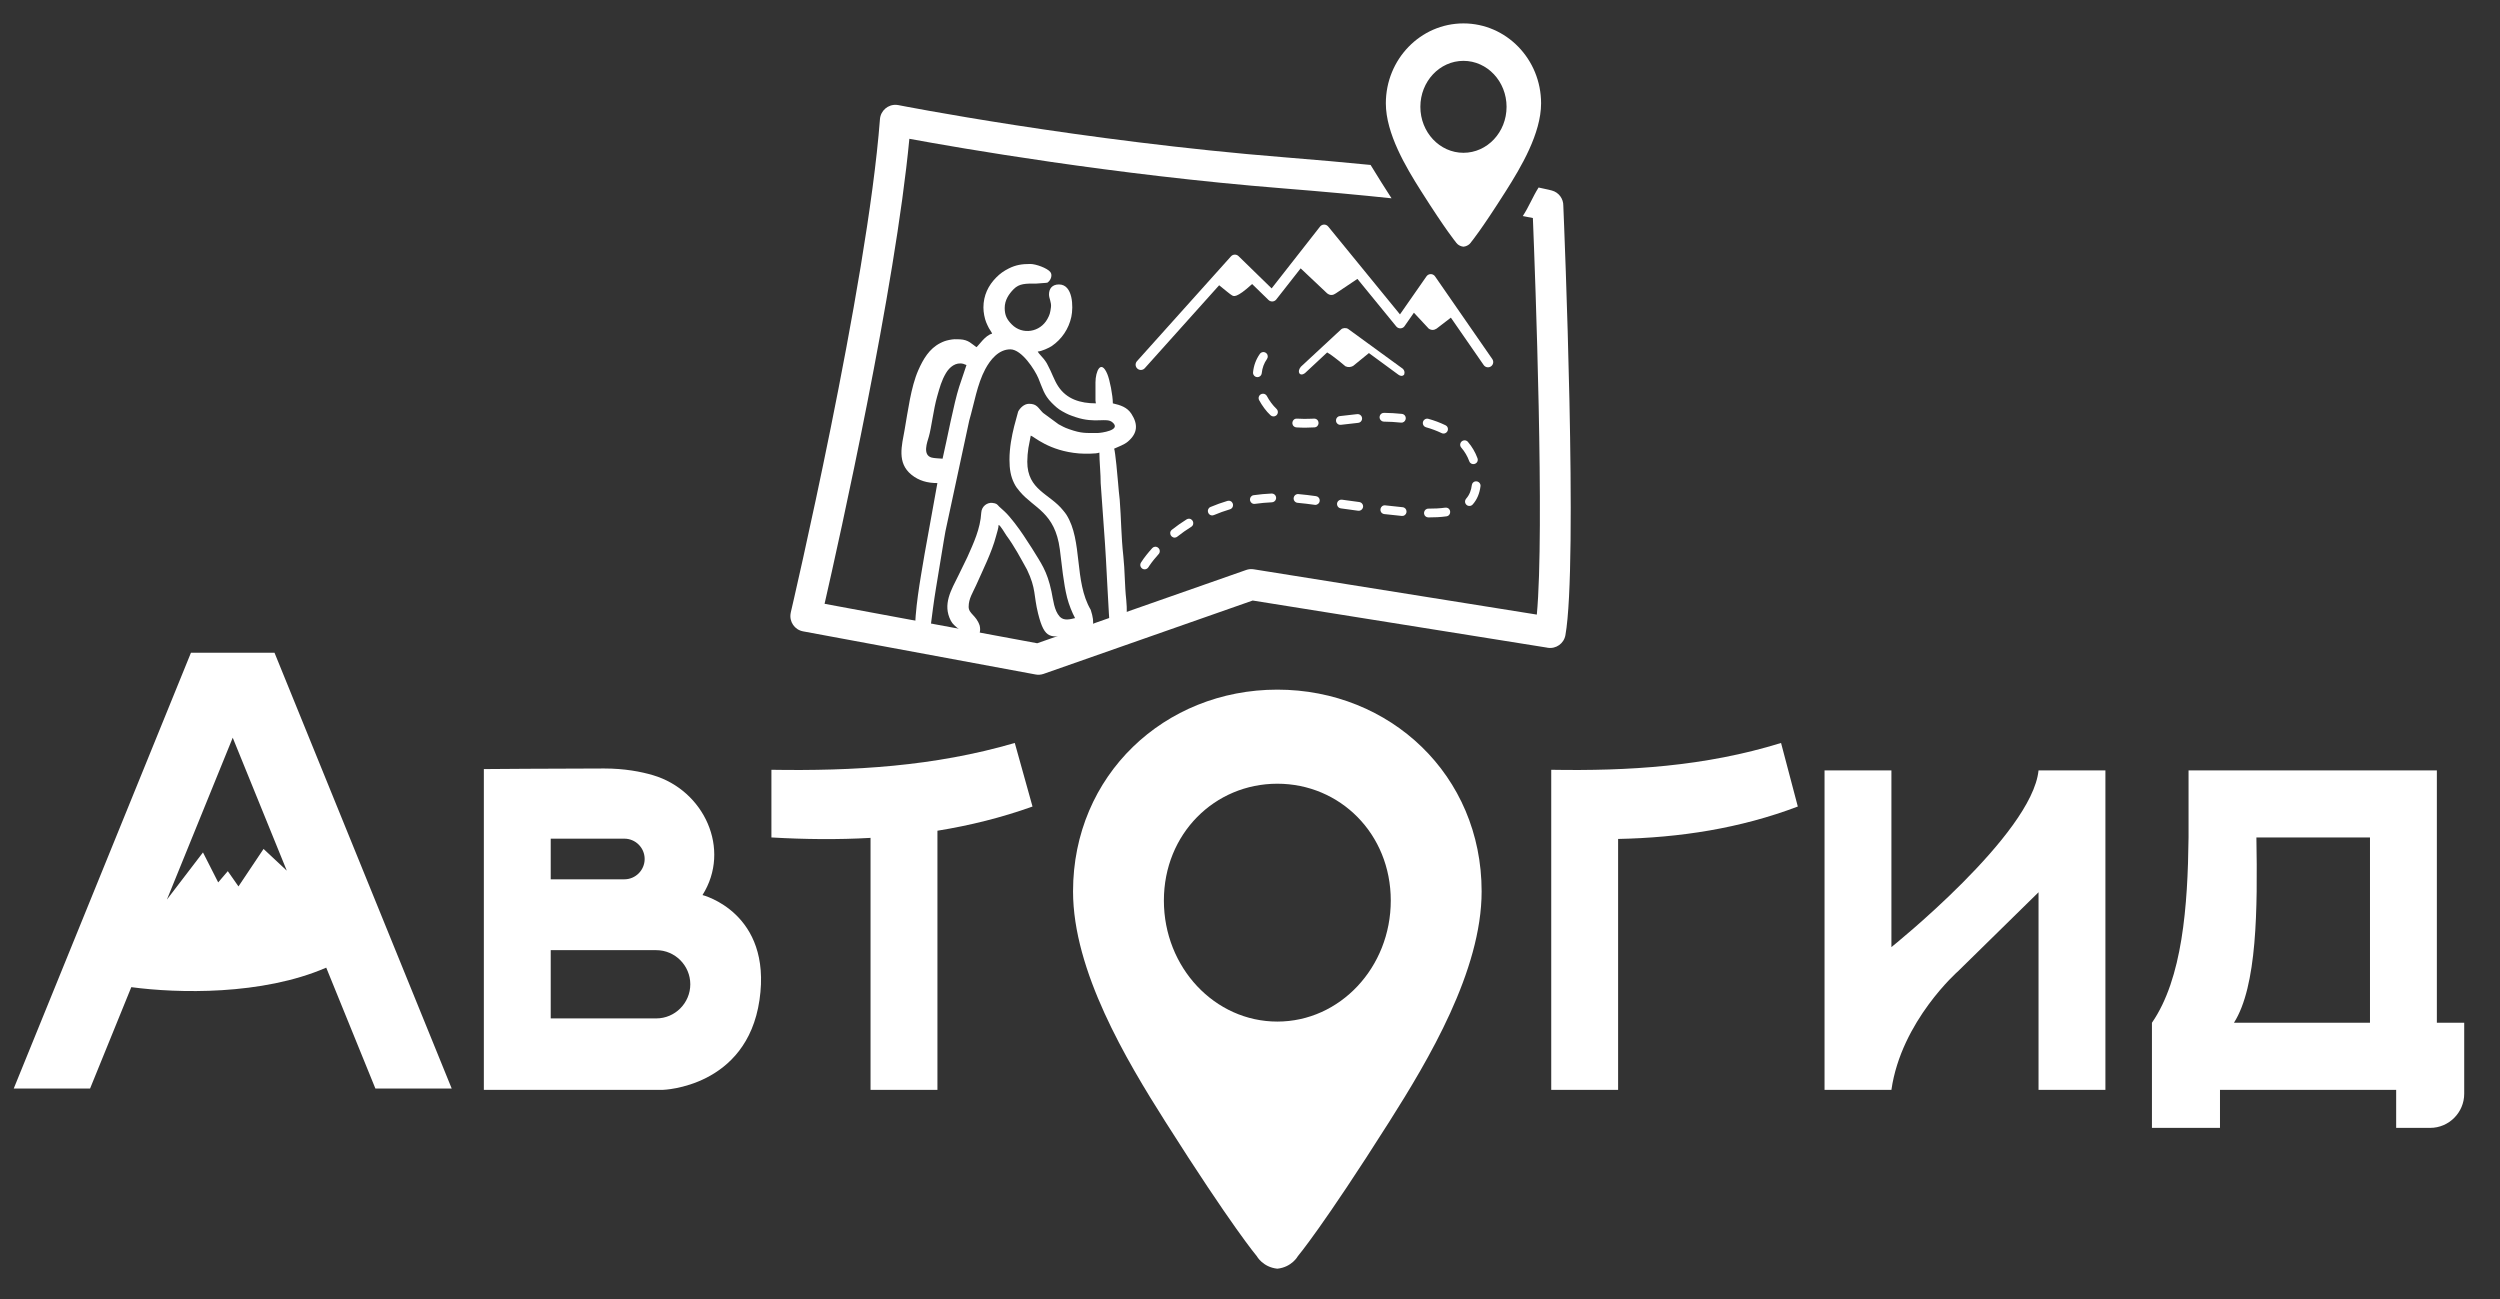 <svg width="152" height="79" viewBox="0 0 152 79" fill="none" xmlns="http://www.w3.org/2000/svg">
<rect x="0" y="0" width="152" height="79" fill="#333333" stroke="none"/>
<path fill-rule="evenodd" clip-rule="evenodd" d="M29.418 46.76V66.263H40.308C40.308 66.263 45.399 66.121 46.177 60.802C46.955 55.483 42.712 54.419 42.712 54.419C44.471 51.626 42.805 48.049 39.702 47.132C38.977 46.918 37.979 46.724 36.737 46.724C33.944 46.724 29.418 46.76 29.418 46.76ZM33.484 57.77H39.902C41.039 57.77 41.97 58.703 41.97 59.844C41.97 60.985 41.039 61.919 39.902 61.919H33.484V57.77ZM33.484 50.991H37.963C38.641 50.991 39.195 51.547 39.195 52.226V52.226C39.195 52.906 38.641 53.462 37.963 53.462H33.484V50.991Z" fill="white"/>
<path fill-rule="evenodd" clip-rule="evenodd" d="M0.836 66.181H5.477L7.983 60.019C10.795 60.397 15.929 60.526 19.835 58.833L22.823 66.181H27.463L16.69 39.686H16.251H12.049H11.61L0.836 66.181ZM10.148 54.694L14.15 44.852L17.437 52.937L16.024 51.615L14.499 53.894L13.85 52.966L13.266 53.649L12.341 51.827L10.148 54.694Z" fill="white"/>
<path fill-rule="evenodd" clip-rule="evenodd" d="M52.929 66.263H56.996V50.508C58.958 50.191 60.887 49.714 62.777 49.037C62.418 47.749 62.058 46.461 61.699 45.172C56.794 46.606 51.854 46.884 46.902 46.803C46.902 48.174 46.902 49.546 46.902 50.917C48.933 51.035 50.945 51.056 52.929 50.943V66.263Z" fill="white"/>
<path fill-rule="evenodd" clip-rule="evenodd" d="M94.315 66.263H98.381V51.008C102.132 50.931 105.792 50.369 109.307 49.037C108.967 47.749 108.628 46.461 108.288 45.172C103.657 46.606 98.991 46.884 94.315 46.803V46.839V50.917V66.263ZM114.998 57.583C114.998 57.583 123.553 50.74 123.943 46.839H128.009V66.263H123.943V54.249L119.065 59.036C119.065 59.036 115.598 62.071 114.998 66.263H110.932V46.839H114.998V57.583ZM144.095 62.184H135.824C137.236 59.96 137.262 55.278 137.189 50.917H144.095V62.184ZM149.824 66.501V62.184H148.161V50.917V46.839H144.095H137.131C135.775 46.839 134.42 46.839 133.064 46.839V50.906C133.018 55.095 132.692 59.495 130.838 62.184V66.263V68.575H134.975V66.263H144.095H145.687V68.575H147.756C148.893 68.575 149.824 67.642 149.824 66.501Z" fill="white"/>
<path fill-rule="evenodd" clip-rule="evenodd" d="M77.662 47.65C81.471 47.65 84.559 50.691 84.559 54.754C84.559 58.818 81.471 62.112 77.662 62.112C73.852 62.112 70.764 58.818 70.764 54.754C70.764 50.691 73.852 47.65 77.662 47.65ZM77.662 41.93C84.522 41.93 90.083 47.132 90.083 54.196C90.083 59.028 86.851 64.441 84.47 68.198C80.419 74.594 78.908 76.377 78.908 76.377C78.908 76.377 78.549 77.042 77.662 77.137C76.775 77.042 76.415 76.377 76.415 76.377C76.415 76.377 74.905 74.594 70.853 68.198C68.472 64.441 65.241 59.028 65.241 54.196C65.241 47.132 70.802 41.93 77.662 41.93Z" fill="white"/>
<path d="M69.601 22.388C69.483 22.519 69.282 22.529 69.151 22.411C69.02 22.293 69.01 22.091 69.127 21.96L74.843 15.587C74.961 15.456 75.162 15.445 75.293 15.563L77.315 17.534L80.257 13.778C80.366 13.639 80.567 13.615 80.705 13.724C80.724 13.739 80.74 13.755 80.755 13.773L85.118 19.115L86.729 16.803C86.83 16.659 87.028 16.623 87.172 16.724C87.204 16.747 87.231 16.774 87.251 16.804L90.732 21.832C90.832 21.977 90.796 22.176 90.651 22.276C90.506 22.376 90.308 22.34 90.208 22.195L88.213 19.313L87.345 19.98C87.185 20.084 87.026 20.089 86.866 19.98L85.966 19.013L85.414 19.804C85.395 19.836 85.371 19.866 85.34 19.892C85.204 20.003 85.002 19.983 84.891 19.846L82.531 16.957L81.222 17.834C81.058 17.949 80.884 17.987 80.688 17.834C80.688 17.834 79.496 16.706 79.08 16.316L77.597 18.208L77.575 18.233C77.453 18.36 77.251 18.362 77.125 18.239L76.129 17.269C75.149 18.167 75.005 18.001 74.912 17.962C74.836 17.931 74.384 17.552 74.124 17.344L69.601 22.388Z" fill="white"/>
<path fill-rule="evenodd" clip-rule="evenodd" d="M88.978 1.423C91.585 1.423 93.698 3.599 93.698 6.283C93.698 8.119 92.47 10.175 91.565 11.603C90.026 14.033 89.452 14.71 89.452 14.71C89.452 14.71 89.316 14.963 88.978 14.999C88.641 14.963 88.505 14.71 88.505 14.71C88.505 14.71 87.931 14.033 86.392 11.603C85.487 10.175 84.259 8.119 84.259 6.283C84.259 3.599 86.372 1.423 88.978 1.423ZM88.978 3.7C90.426 3.7 91.599 4.951 91.599 6.495C91.599 8.039 90.426 9.29 88.978 9.29C87.531 9.29 86.358 8.039 86.358 6.495C86.358 4.951 87.531 3.7 88.978 3.7Z" fill="white"/>
<path fill-rule="evenodd" clip-rule="evenodd" d="M58.894 36.892C58.894 36.392 59.143 36.043 59.343 35.594C59.746 34.684 60.312 33.555 60.558 32.602C60.602 32.429 60.716 32.098 60.716 31.913C60.828 31.943 61.113 32.452 61.187 32.553C61.669 33.203 62.049 33.926 62.441 34.632C63.004 35.807 62.838 36.19 63.114 37.295C63.526 38.947 63.882 38.77 65.243 38.572C65.522 38.528 65.794 38.479 66.068 38.419C66.45 38.319 66.603 37.948 66.316 37.077C65.294 35.342 65.836 32.883 64.841 31.298C64.78 31.201 64.715 31.129 64.647 31.043C63.833 30.01 62.459 29.81 62.459 28.073C62.459 27.812 62.487 27.485 62.526 27.24L62.67 26.484C62.861 26.535 63.769 27.419 65.603 27.569C65.885 27.591 66.662 27.604 66.842 27.517C66.842 28.017 66.926 28.887 66.921 29.371L67.182 33.03C67.226 33.448 67.437 38.011 67.479 38.035C67.668 38.31 68.237 38.302 68.433 37.985C68.455 37.95 68.469 37.92 68.479 37.897C68.505 37.707 68.533 36.988 68.476 36.472C68.378 35.602 68.395 34.692 68.299 33.816C68.165 32.609 68.17 31.53 68.079 30.381C68.046 30.06 67.998 29.674 67.978 29.344C67.961 29.074 67.805 27.415 67.74 27.279C68.014 27.147 68.342 27.048 68.577 26.847C69.168 26.343 69.203 25.803 68.792 25.164C68.527 24.752 68.121 24.632 67.661 24.524C67.661 24.036 67.473 23.093 67.325 22.742C66.937 21.817 66.605 22.574 66.605 23.253V24.339C66.605 24.43 66.624 24.441 66.631 24.524C65.672 24.524 64.846 24.262 64.338 23.487C64.084 23.1 63.943 22.634 63.718 22.229C63.688 22.175 63.673 22.136 63.646 22.088C63.597 22.003 63.538 21.924 63.474 21.838C63.395 21.733 63.113 21.449 63.093 21.373C63.315 21.368 63.798 21.143 63.949 21.04C64.554 20.623 64.979 19.998 65.137 19.265C65.268 18.651 65.238 17.294 64.386 17.294C63.978 17.294 63.779 17.543 63.779 17.903C63.779 18.147 63.937 18.382 63.898 18.682C63.851 19.034 63.823 19.138 63.682 19.395C63.24 20.199 62.164 20.384 61.515 19.724C61.224 19.429 61.086 19.175 61.086 18.724C61.086 18.247 61.337 17.878 61.633 17.578C61.972 17.236 62.352 17.238 63.014 17.241L63.603 17.197C63.722 17.173 63.672 17.199 63.748 17.131C63.896 16.999 63.996 16.723 63.865 16.546C63.679 16.298 62.972 16.049 62.644 16.049C62.131 16.049 61.762 16.107 61.332 16.323C61.026 16.476 60.805 16.635 60.577 16.864C60.092 17.351 59.792 17.957 59.792 18.698C59.792 19.004 59.867 19.365 59.957 19.591C60.014 19.731 60.06 19.821 60.126 19.952C60.183 20.065 60.294 20.189 60.32 20.287C59.9 20.385 59.51 21.005 59.369 21.108C59.072 20.908 58.895 20.659 58.365 20.631C58.104 20.618 57.979 20.616 57.716 20.668C57.479 20.716 57.355 20.765 57.168 20.86C56.496 21.202 56.128 21.839 55.831 22.512C55.382 23.533 55.2 25.008 55.001 26.129C54.83 27.094 54.522 28.137 55.414 28.862C55.864 29.227 56.38 29.371 56.993 29.371L56.212 33.699C55.936 35.351 55.62 37.008 55.62 38.693C55.62 38.74 55.625 38.766 55.631 38.791C55.618 39.36 56.535 39.543 56.965 39.54C57.801 39.535 59.842 39.288 59.566 38.041C59.355 37.397 58.894 37.322 58.894 36.892ZM61.376 27.941C61.376 28.538 61.453 28.966 61.658 29.38C61.765 29.597 61.855 29.708 62.002 29.882C62.867 30.914 64.14 31.139 64.438 33.398L64.623 34.907C64.697 35.43 64.765 35.881 64.882 36.342C64.991 36.768 65.18 37.234 65.364 37.581C65.065 37.651 64.706 37.756 64.454 37.513C64.342 37.403 64.536 37.602 64.429 37.486C64.091 37.118 64.037 36.474 63.931 35.972C63.659 34.682 63.291 34.238 62.738 33.328L62.226 32.544C61.958 32.14 61.438 31.431 61.079 31.099L60.746 30.797C60.617 30.652 60.585 30.605 60.332 30.576C60.027 30.542 59.683 30.774 59.66 31.172C59.604 32.154 59.196 33.015 58.815 33.873L58.286 34.959C57.829 35.884 57.294 36.744 57.81 37.74C57.923 37.958 58.105 38.088 58.287 38.243C57.702 38.243 57.252 38.426 57.005 38.392C56.541 38.327 56.489 38.704 56.727 36.971C56.783 36.567 56.835 36.197 56.902 35.795L57.381 32.886C57.416 32.676 57.446 32.505 57.483 32.299L58.93 25.567C59.231 24.532 59.412 23.363 59.906 22.441C60.212 21.869 60.716 21.24 61.429 21.24C62.12 21.24 62.924 22.494 63.134 22.999C63.377 23.582 63.469 24.016 63.944 24.491C64.15 24.696 64.323 24.862 64.589 25.009C64.931 25.198 65.025 25.235 65.4 25.362C66.594 25.764 67.263 25.369 67.628 25.67C68.233 26.168 66.892 26.325 66.763 26.325C65.998 26.325 65.775 26.364 65.01 26.097C64.646 25.97 64.624 25.925 64.36 25.795L63.415 25.101C63.108 24.799 63.058 24.551 62.564 24.551C62.259 24.551 62.01 24.818 61.903 25.026L61.661 25.922C61.517 26.501 61.376 27.214 61.376 27.941ZM57.309 27.888C57.127 27.872 56.794 27.863 56.639 27.819C56.077 27.66 56.375 26.887 56.474 26.546C56.631 26.004 56.753 24.902 56.977 24.112C57.136 23.553 57.245 23.141 57.512 22.688C57.733 22.315 58.11 22.004 58.57 22.121C58.65 22.142 58.67 22.172 58.762 22.194L58.316 23.521C57.989 24.538 57.583 26.713 57.309 27.888Z" fill="white"/>
<path d="M79.091 22.299L81.539 20.027C81.644 19.929 81.855 19.919 81.972 20.003L85.201 22.355C85.408 22.477 85.416 22.648 85.373 22.777C85.272 22.889 85.141 22.868 85.024 22.783L83.23 21.467L82.27 22.249C82.13 22.322 81.98 22.35 81.804 22.271C81.804 22.271 81.064 21.635 80.691 21.429L79.339 22.689C79.039 22.914 78.826 22.621 79.091 22.299Z" fill="white"/>
<path fill-rule="evenodd" clip-rule="evenodd" d="M69.368 34.212C69.323 34.283 69.317 34.38 69.352 34.456C69.443 34.656 69.708 34.672 69.824 34.486C69.844 34.451 69.868 34.417 69.891 34.383C70.058 34.139 70.25 33.907 70.447 33.687C70.642 33.47 70.393 33.127 70.113 33.279C70.09 33.293 70.07 33.309 70.052 33.33C69.812 33.598 69.575 33.885 69.381 34.19L69.368 34.212ZM77.033 21.826C77.108 21.718 77.094 21.57 76.998 21.48C76.88 21.367 76.69 21.386 76.597 21.52C76.362 21.855 76.225 22.232 76.185 22.638C76.174 22.742 76.23 22.845 76.32 22.896C76.491 22.989 76.694 22.881 76.715 22.687C76.747 22.371 76.85 22.086 77.033 21.826ZM77.025 24.077C76.883 23.824 76.504 23.939 76.525 24.228C76.53 24.267 76.538 24.296 76.556 24.331C76.725 24.646 76.981 25.006 77.246 25.247C77.338 25.335 77.482 25.344 77.585 25.269C77.719 25.169 77.732 24.976 77.612 24.86C77.381 24.645 77.173 24.355 77.025 24.077ZM78.86 25.453C78.555 25.431 78.457 25.864 78.755 25.972C78.778 25.979 78.797 25.983 78.821 25.985L78.867 25.988C79.217 26.01 79.569 26.006 79.919 25.985C80.226 25.963 80.263 25.525 79.955 25.456C79.934 25.452 79.91 25.45 79.888 25.452C79.842 25.456 79.793 25.457 79.747 25.459C79.445 25.474 79.161 25.47 78.86 25.453ZM81.462 25.299C81.182 25.329 81.135 25.733 81.418 25.82C81.455 25.83 81.485 25.833 81.523 25.829C81.873 25.79 82.222 25.746 82.573 25.71L82.577 25.71C82.829 25.683 82.906 25.356 82.688 25.216C82.635 25.186 82.584 25.172 82.523 25.179L82.398 25.192C82.085 25.225 81.774 25.264 81.462 25.299ZM84.148 25.101C83.874 25.101 83.773 25.454 84.012 25.6C84.055 25.623 84.091 25.633 84.14 25.635C84.486 25.64 84.834 25.659 85.178 25.695C85.462 25.725 85.588 25.339 85.336 25.196C85.303 25.178 85.271 25.168 85.234 25.164C84.874 25.126 84.51 25.106 84.148 25.101ZM86.846 25.465C86.776 25.444 86.697 25.456 86.634 25.494C86.438 25.619 86.478 25.912 86.701 25.978C87.022 26.066 87.354 26.19 87.654 26.334C87.928 26.461 88.168 26.116 87.955 25.902C87.934 25.883 87.91 25.865 87.885 25.854C87.558 25.697 87.196 25.56 86.846 25.465ZM89.247 26.864C89.06 26.647 88.705 26.839 88.792 27.121C88.805 27.156 88.819 27.184 88.843 27.212C89.058 27.462 89.217 27.734 89.332 28.044C89.436 28.327 89.859 28.249 89.848 27.937C89.846 27.911 89.841 27.886 89.832 27.861C89.695 27.491 89.504 27.163 89.247 26.864ZM90.014 29.567C90.056 29.275 89.65 29.136 89.51 29.417C89.498 29.444 89.491 29.466 89.487 29.494C89.448 29.803 89.351 30.081 89.144 30.316C88.968 30.514 89.145 30.816 89.404 30.756C89.453 30.744 89.499 30.716 89.534 30.679C89.815 30.369 89.962 29.979 90.014 29.567ZM87.943 31.394C88.251 31.35 88.25 30.899 87.931 30.864C87.911 30.862 87.892 30.862 87.872 30.865C87.532 30.912 87.191 30.926 86.847 30.925C86.552 30.925 86.472 31.34 86.763 31.445C86.79 31.454 86.816 31.459 86.845 31.459C87.213 31.46 87.578 31.444 87.943 31.394ZM85.228 31.369C85.258 31.372 85.288 31.369 85.317 31.363C85.607 31.284 85.573 30.87 85.277 30.838C84.927 30.806 84.575 30.769 84.226 30.726C83.906 30.692 83.805 31.15 84.123 31.248C84.136 31.252 84.15 31.255 84.163 31.256C84.517 31.298 84.873 31.337 85.228 31.369ZM82.575 31.053C82.694 31.07 82.807 31.003 82.855 30.894C82.926 30.732 82.819 30.549 82.646 30.524C82.295 30.477 81.943 30.429 81.592 30.381C81.533 30.372 81.47 30.385 81.419 30.416C81.205 30.547 81.272 30.874 81.52 30.909L82.575 31.053ZM79.939 30.694C79.985 30.701 80.032 30.694 80.075 30.676C80.329 30.564 80.276 30.203 80.009 30.165C79.651 30.117 79.299 30.07 78.939 30.04C78.647 30.019 78.537 30.414 78.802 30.546C78.834 30.56 78.861 30.569 78.896 30.572C79.247 30.601 79.59 30.648 79.939 30.694ZM77.335 30.54C77.446 30.536 77.55 30.454 77.579 30.345C77.626 30.168 77.493 30 77.31 30.007C76.948 30.023 76.584 30.056 76.225 30.107C75.936 30.148 75.915 30.564 76.206 30.632C76.239 30.638 76.266 30.64 76.3 30.635C76.643 30.587 76.989 30.555 77.335 30.54ZM74.781 30.966C75.058 30.884 75.024 30.467 74.717 30.444C74.685 30.443 74.657 30.446 74.628 30.455C74.279 30.559 73.936 30.683 73.6 30.824C73.325 30.941 73.42 31.358 73.726 31.336C73.754 31.333 73.779 31.327 73.806 31.316C74.124 31.183 74.45 31.064 74.781 30.966ZM72.427 32.031C72.682 31.871 72.515 31.467 72.212 31.549C72.188 31.556 72.166 31.565 72.145 31.579C71.835 31.771 71.538 31.984 71.251 32.209C71.004 32.411 71.247 32.796 71.536 32.657C71.552 32.648 71.567 32.639 71.581 32.627C71.849 32.415 72.137 32.212 72.427 32.031Z" fill="white"/>
<path d="M54.621 6.391C54.653 6.397 65.739 8.579 78.131 9.567C80.071 9.722 81.797 9.877 83.332 10.029C83.553 10.397 83.776 10.755 83.995 11.1C84.197 11.419 84.4 11.738 84.606 12.057C82.75 11.861 80.56 11.657 77.984 11.451C67.716 10.632 58.33 8.999 55.289 8.439C54.425 17.56 51.035 32.765 50.134 36.711L63.063 39.11L75.768 34.654C75.91 34.604 76.066 34.588 76.225 34.613L93.439 37.367C93.918 32.228 93.341 16.785 93.199 13.256C92.998 13.214 92.892 13.192 92.585 13.136C92.96 12.57 93.183 11.973 93.546 11.401C94.108 11.516 94.349 11.582 94.352 11.583C94.78 11.697 95.059 12.09 95.05 12.515C95.1 13.707 95.95 34.252 95.178 38.614C95.089 39.128 94.601 39.472 94.088 39.382L94.036 39.371L76.164 36.512L63.447 40.973C63.28 41.031 63.107 41.039 62.946 41.005L48.826 38.386C48.315 38.292 47.977 37.801 48.071 37.289L48.08 37.245L48.078 37.244C48.092 37.187 52.729 17.386 53.501 7.248C53.54 6.728 53.992 6.337 54.51 6.376C54.548 6.379 54.584 6.384 54.621 6.391Z" fill="white"/>
</svg>
